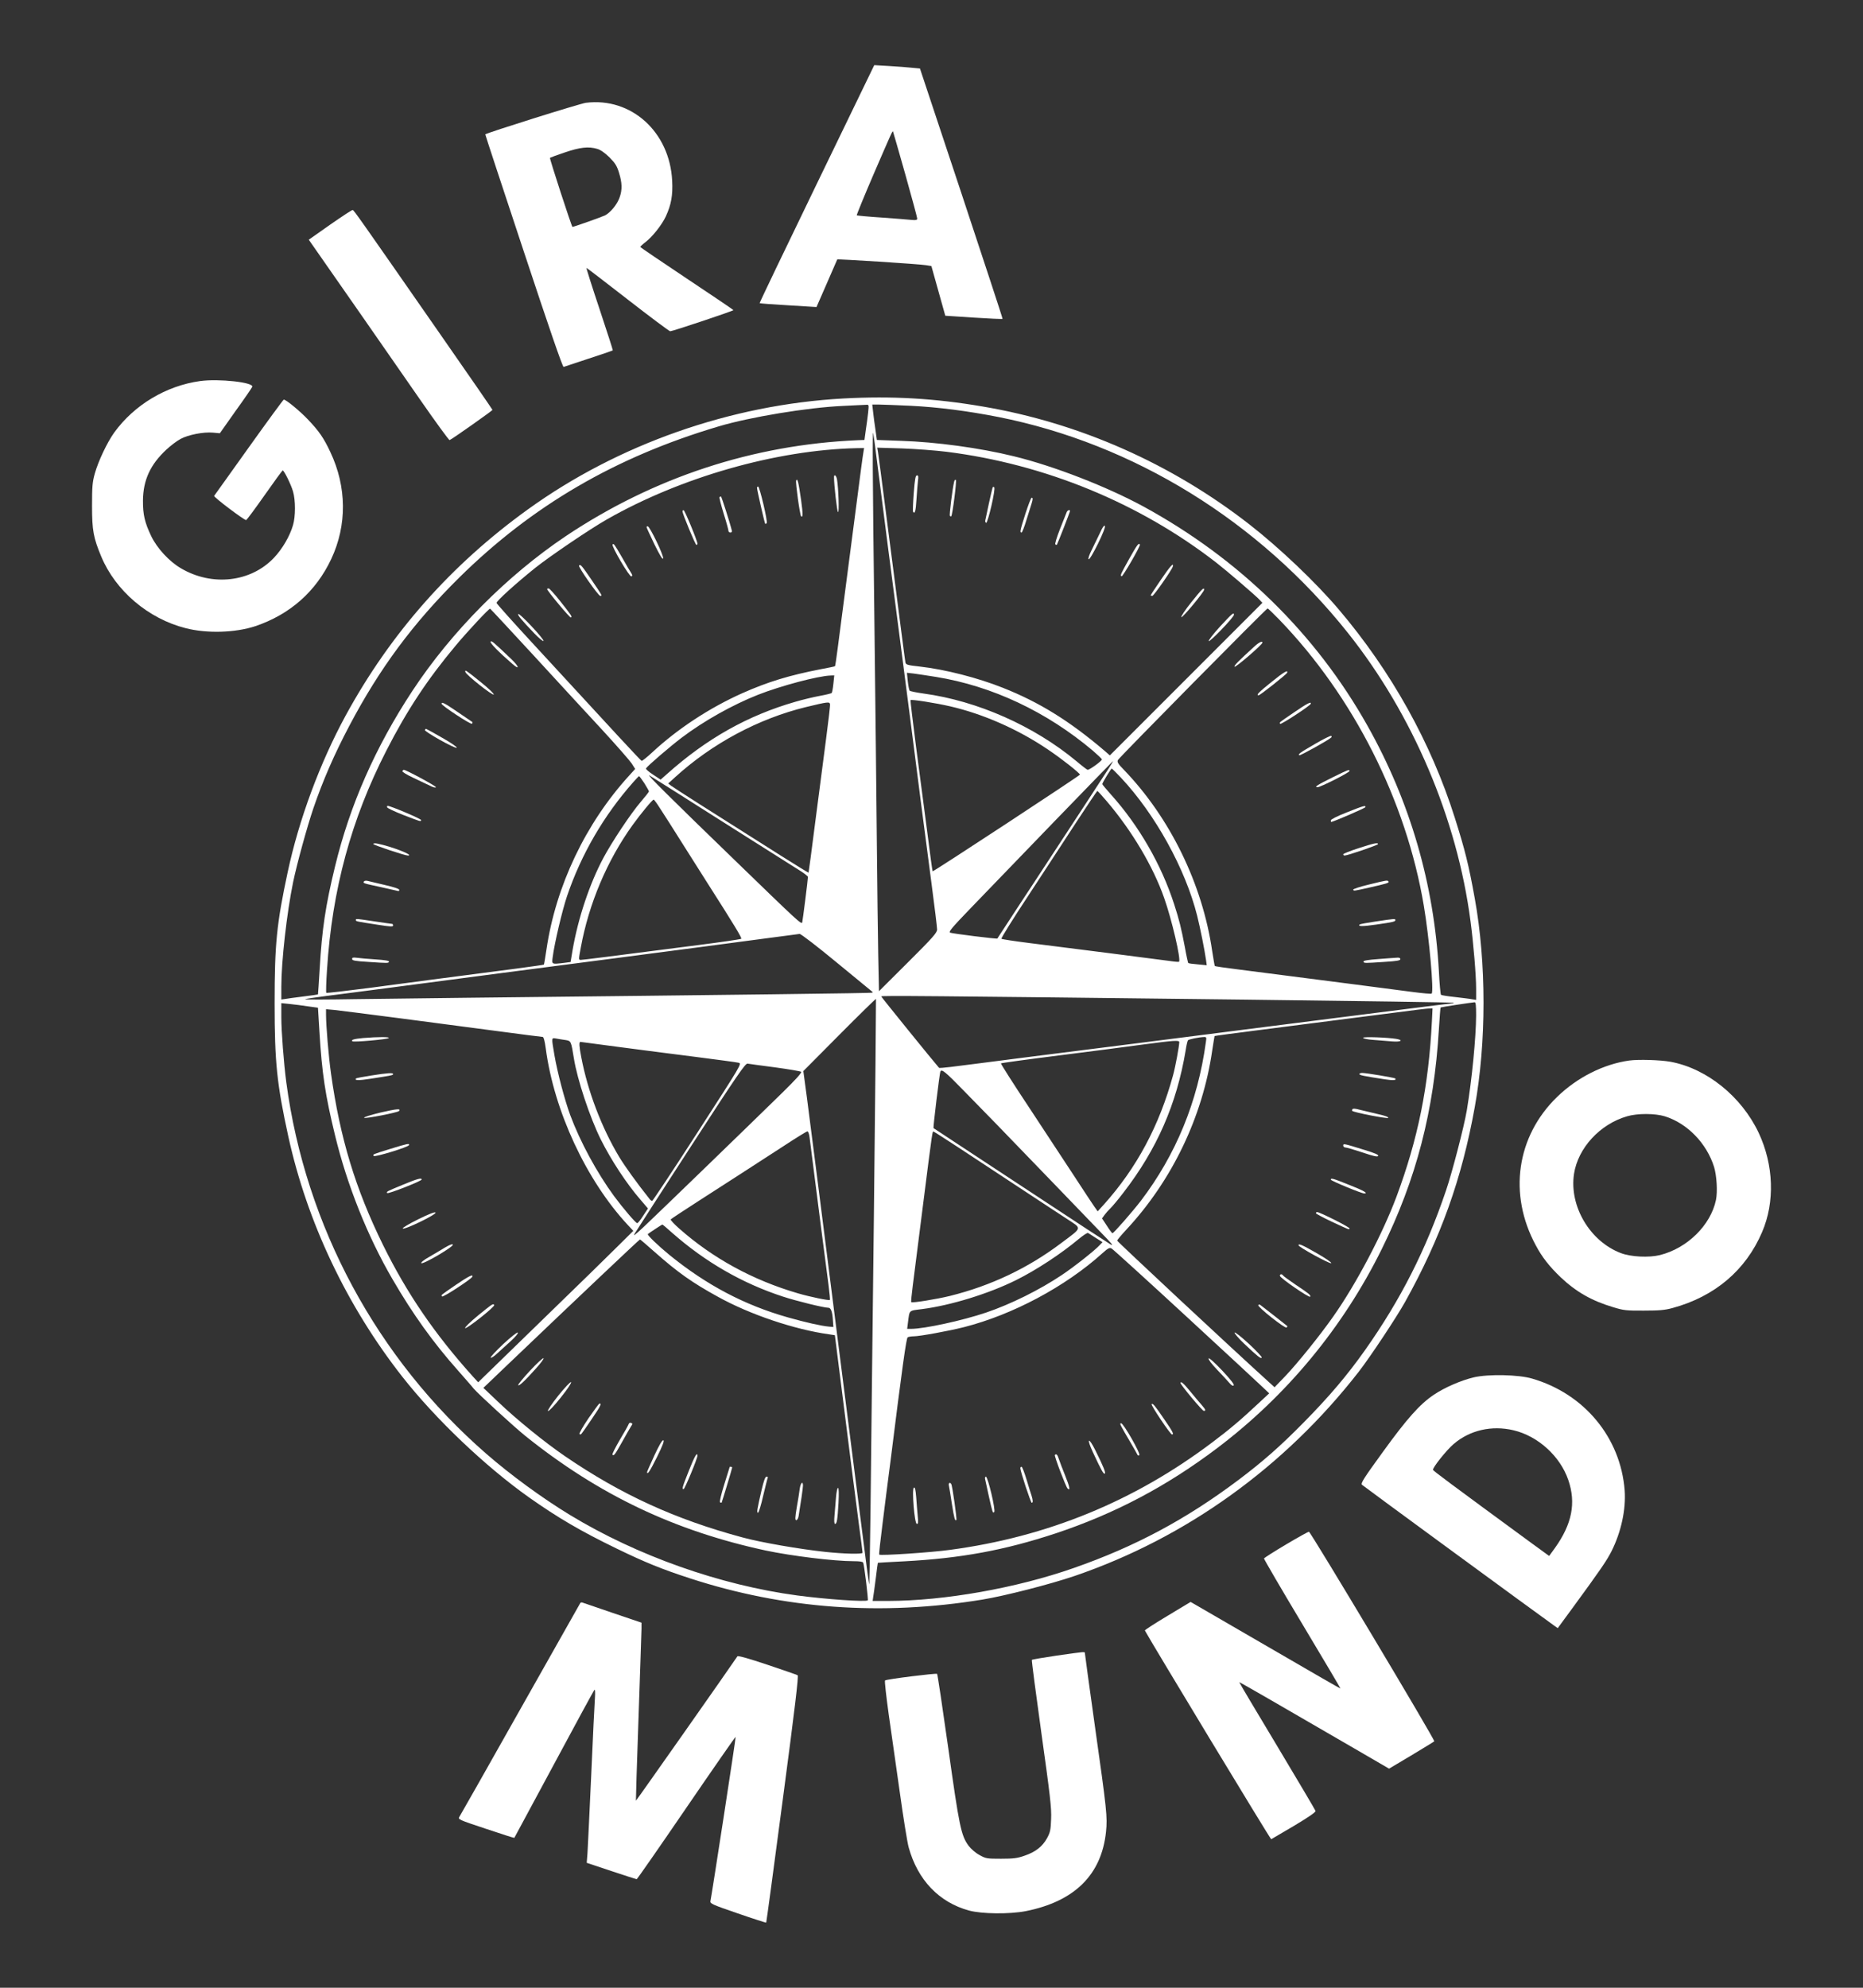 <?xml version="1.0" encoding="UTF-8" standalone="no"?><!-- Generator: Gravit.io --><svg xmlns="http://www.w3.org/2000/svg" xmlns:xlink="http://www.w3.org/1999/xlink" style="isolation:isolate" viewBox="0 0 1500 1600" width="1500pt" height="1600pt"><rect x="0" y="0" width="1500" height="1600" fill="#333333" stroke="none"/><defs><clipPath id="_clipPath_w0YvKy9DfE4dEYrxEiCH5OYtz5SAEI3r"><rect width="1500" height="1600"/></clipPath></defs><g clip-path="url(#_clipPath_w0YvKy9DfE4dEYrxEiCH5OYtz5SAEI3r)"><g><rect x="-250" y="-200" width="2000" height="2000" transform="matrix(1,0,0,1,0,0)" fill="none"/><path d=" M 657.608 148.046 C 632.108 200.646 611.408 243.846 611.608 244.046 C 611.808 244.246 622.208 245.046 634.708 245.746 L 657.408 247.146 L 665.708 228.146 C 670.208 217.746 674.008 208.946 674.108 208.846 C 674.508 208.346 740.108 212.546 745.508 213.446 L 749.908 214.146 L 755.508 234.146 L 761.108 254.146 L 784.108 255.646 C 796.708 256.446 807.108 256.946 807.208 256.646 C 807.408 256.346 792.408 210.946 774.108 155.646 L 740.708 55.146 L 734.308 54.546 C 730.808 54.146 722.608 53.546 716.008 53.146 L 703.908 52.446 L 657.608 148.046 Z  M 728.908 140.346 C 734.208 159.146 738.508 175.146 738.508 175.946 C 738.508 177.046 737.508 177.346 734.308 177.046 C 731.908 176.746 721.108 175.946 710.208 175.146 C 699.208 174.446 690.108 173.546 689.808 173.346 C 689.608 173.046 695.708 158.046 703.508 139.946 C 718.208 105.946 718.508 105.346 719.008 105.846 C 719.108 106.046 723.608 121.546 728.908 140.346 Z " fill="rgb(255,255,255)"/><path d=" M 471.708 82.746 C 467.008 83.346 392.508 106.746 390.708 108.146 C 390.608 108.246 404.508 150.546 421.608 202.046 C 442.208 264.246 453.008 295.646 453.808 295.346 C 454.508 295.146 463.608 292.146 474.008 288.646 C 484.508 285.246 493.208 282.246 493.408 282.046 C 493.608 281.946 488.708 266.846 482.708 248.746 C 476.608 230.546 471.908 215.646 472.208 215.646 C 472.508 215.646 487.508 227.146 505.508 241.146 C 523.508 255.146 538.908 266.646 539.608 266.646 C 541.508 266.646 590.508 250.246 590.508 249.646 C 590.508 249.346 573.608 237.946 553.008 224.246 C 532.408 210.546 515.508 199.046 515.508 198.746 C 515.508 198.446 517.508 196.546 520.008 194.646 C 525.508 190.346 533.008 180.846 536.108 174.146 C 540.408 164.846 541.808 157.146 541.208 145.646 C 539.308 106.146 508.208 78.146 471.708 82.746 Z  M 480.908 119.846 C 483.608 120.646 487.008 123.046 490.708 126.646 C 495.308 131.346 496.708 133.446 498.408 139.046 C 500.908 147.146 501.108 152.646 498.908 158.846 C 497.108 164.246 491.608 171.046 487.208 173.346 C 484.808 174.546 462.008 182.646 460.908 182.646 C 460.308 182.646 442.308 127.446 442.808 127.046 C 443.008 126.846 448.308 124.846 454.608 122.746 C 466.908 118.546 473.808 117.746 480.908 119.846 Z " fill="rgb(255,255,255)"/><path d=" M 265.808 180.846 L 248.608 192.946 L 253.908 200.546 C 264.608 215.746 315.608 289.046 338.008 321.346 C 350.708 339.646 361.508 354.446 362.008 354.246 C 363.608 353.746 396.508 330.546 396.508 329.946 C 396.508 329.646 377.708 302.346 354.608 269.246 C 288.808 174.646 285.008 169.346 284.008 169.046 C 283.408 168.846 275.308 174.246 265.808 180.846 Z " fill="rgb(255,255,255)"/><path d=" M 161.008 306.746 C 133.708 310.546 108.008 325.946 91.908 348.246 C 86.208 356.246 79.108 371.246 76.308 381.246 C 74.408 388.046 74.108 391.746 74.108 407.146 C 74.108 426.946 75.208 432.846 81.508 447.946 C 93.008 475.546 119.408 498.046 149.508 505.646 C 166.608 510.046 189.408 509.346 205.508 504.046 C 233.408 494.646 254.408 476.146 266.708 449.946 C 279.508 422.746 279.208 391.846 266.008 363.946 C 260.608 352.446 257.008 347.246 248.108 337.846 C 241.608 330.946 230.308 321.646 228.508 321.646 C 228.108 321.646 215.508 338.846 200.508 359.846 C 185.508 380.946 172.808 398.546 172.408 399.146 C 171.808 400.046 196.408 418.646 198.208 418.646 C 198.608 418.546 205.308 409.646 213.008 398.646 C 220.708 387.646 227.308 378.646 227.608 378.646 C 228.708 378.646 234.308 389.946 235.908 395.546 C 238.008 402.546 238.008 415.746 235.908 422.746 C 233.308 431.646 227.408 441.746 220.608 448.946 C 202.008 468.646 170.808 472.246 145.708 457.446 C 136.208 451.946 126.308 441.146 121.708 431.446 C 116.508 420.546 115.008 414.146 115.108 402.646 C 115.308 386.446 121.008 373.946 133.908 361.946 C 137.308 358.746 142.508 354.846 145.308 353.346 C 151.608 349.946 163.808 347.546 171.508 348.246 L 177.008 348.746 L 189.708 330.746 C 196.808 320.946 202.808 312.146 203.108 311.346 C 204.408 307.746 176.108 304.646 161.008 306.746 Z " fill="rgb(255,255,255)"/><path d=" M 679.008 320.746 C 588.308 325.746 497.608 357.646 425.008 410.046 C 363.108 454.646 314.408 509.746 278.208 576.146 C 257.608 614.046 240.608 659.846 231.608 702.146 C 222.708 743.646 221.108 760.246 221.108 807.646 C 221.108 854.846 222.908 872.546 232.108 914.646 C 247.308 983.846 279.208 1051.146 323.908 1108.146 C 350.708 1142.246 390.708 1180.346 426.008 1205.346 C 449.108 1221.646 467.708 1232.546 496.608 1246.546 C 519.508 1257.646 532.808 1263.046 555.508 1270.446 C 631.408 1295.146 709.808 1300.846 791.008 1287.546 C 809.208 1284.546 845.508 1275.246 865.208 1268.546 C 955.008 1237.846 1034.408 1180.746 1094.008 1104.146 C 1103.308 1092.146 1124.208 1060.646 1131.208 1048.146 C 1159.908 996.646 1177.008 948.946 1187.408 891.146 C 1196.808 839.246 1196.808 774.946 1187.408 723.146 C 1182.508 696.046 1179.608 684.346 1171.308 658.146 C 1152.208 597.846 1120.208 540.346 1077.808 490.446 C 1059.308 468.646 1029.908 440.746 1006.008 422.146 C 943.108 373.146 869.108 340.446 791.408 327.246 C 752.208 320.546 717.908 318.646 679.008 320.746 Z  M 699.008 331.846 C 698.608 335.346 697.808 341.746 697.108 346.146 L 696.008 354.146 L 690.508 354.346 C 606.208 357.946 526.108 384.346 455.408 431.646 C 408.108 463.446 363.508 508.346 332.008 556.146 C 302.308 601.246 281.708 647.946 269.708 697.646 C 262.108 728.846 259.208 748.246 257.408 779.646 C 256.708 790.946 256.108 800.246 256.008 800.446 C 255.908 800.546 250.508 801.346 243.908 802.146 C 237.408 802.946 230.808 803.846 229.308 804.146 L 226.508 804.546 L 226.508 794.346 C 226.508 773.846 230.908 734.846 236.008 710.046 C 239.108 695.146 247.108 666.046 252.308 650.646 C 260.008 628.146 269.208 607.046 281.308 584.146 C 305.708 537.846 332.708 501.546 369.708 464.946 C 428.508 406.946 495.608 367.846 578.508 343.246 C 604.008 335.646 650.108 328.046 678.508 326.746 C 687.608 326.346 696.008 325.846 697.308 325.846 C 699.608 325.646 699.608 325.746 699.008 331.846 Z  M 733.508 326.646 C 755.308 327.746 778.808 330.746 803.808 335.646 C 912.708 357.246 1013.508 419.346 1085.108 509.246 C 1137.408 574.846 1173.208 658.946 1184.008 741.646 C 1186.308 758.946 1188.508 784.946 1188.508 795.546 L 1188.508 804.846 L 1185.308 804.346 C 1183.508 803.946 1177.308 803.246 1171.508 802.546 C 1165.708 801.946 1160.708 801.146 1160.208 800.746 C 1159.808 800.346 1159.008 791.746 1158.508 781.546 C 1154.608 711.346 1135.308 645.046 1100.908 583.946 C 1059.308 510.046 997.808 449.846 920.908 407.846 C 891.508 391.846 848.708 375.146 816.208 367.246 C 789.008 360.546 753.708 355.746 725.508 354.846 L 706.008 354.146 L 704.908 346.146 C 704.208 341.746 703.408 335.346 703.008 331.846 L 702.308 325.646 L 707.708 325.646 C 710.608 325.646 722.208 326.146 733.508 326.646 Z  M 707.008 378.146 C 710.808 408.546 718.308 466.346 724.608 514.646 C 726.808 531.446 730.608 560.646 733.008 579.646 C 738.408 622.546 744.208 666.946 750.008 711.146 C 752.508 729.846 754.508 746.546 754.508 748.146 C 754.508 750.746 751.308 754.446 731.108 774.546 L 707.708 797.846 L 707.108 768.546 C 706.808 752.346 706.308 712.346 706.008 679.646 C 705.708 646.946 704.808 565.446 704.008 498.646 C 702.508 379.546 702.408 345.646 703.108 348.646 C 703.308 349.446 705.108 362.746 707.008 378.146 Z  M 695.208 363.846 C 694.808 365.646 692.308 384.446 689.608 405.646 C 681.108 470.946 676.508 506.546 674.508 521.546 C 673.508 529.446 672.508 536.046 672.308 536.246 C 672.108 536.446 667.008 537.546 660.908 538.646 C 635.208 543.646 618.208 548.846 597.508 558.046 C 571.308 569.746 545.408 586.746 525.108 605.646 C 520.908 609.546 517.008 612.646 516.608 612.446 C 515.808 612.146 496.808 591.646 426.508 515.246 C 411.908 499.446 399.908 485.946 399.808 485.346 C 399.608 483.846 415.208 469.746 431.008 457.046 C 443.108 447.446 475.108 425.746 488.708 418.046 C 548.308 384.046 625.008 362.246 689.408 360.746 L 695.708 360.646 L 695.208 363.846 Z  M 762.108 363.646 C 841.108 373.546 917.508 404.846 979.508 453.046 C 987.508 459.246 1011.208 479.546 1014.208 482.846 L 1016.408 485.246 L 955.008 546.646 L 893.608 608.046 L 889.008 604.046 C 861.008 580.246 836.808 565.246 807.508 553.646 C 787.208 545.546 761.008 538.846 740.708 536.546 C 730.608 535.446 729.408 535.046 729.008 533.246 C 728.608 531.246 725.908 510.146 713.508 414.146 C 710.208 388.246 707.208 365.646 706.908 363.746 L 706.308 360.346 L 726.208 360.946 C 737.108 361.346 753.308 362.546 762.108 363.646 Z  M 429.708 527.646 C 448.608 548.246 473.508 575.246 485.008 587.646 C 496.408 600.046 507.008 612.146 508.608 614.546 L 511.408 618.946 L 506.708 624.146 C 471.508 662.646 447.508 713.146 440.008 764.146 C 439.008 770.746 438.108 776.346 437.908 776.446 C 437.808 776.646 427.808 778.046 415.808 779.646 C 359.708 786.946 328.408 791.046 297.108 795.246 C 278.508 797.646 263.008 799.446 262.708 799.146 C 262.408 798.846 262.608 790.446 263.308 780.346 C 267.408 716.046 282.808 659.346 311.108 604.146 C 327.608 571.846 344.208 546.746 366.908 519.646 C 376.308 508.346 393.808 489.646 394.608 489.946 C 394.908 490.046 410.708 507.046 429.708 527.646 Z  M 1030.108 498.846 C 1089.808 560.746 1132.208 644.546 1146.408 729.146 C 1150.708 754.546 1154.608 798.046 1152.708 799.746 C 1152.308 800.146 1145.708 799.546 1138.008 798.546 C 1126.208 796.946 1069.508 789.646 996.308 780.246 C 986.508 779.046 978.308 777.846 978.108 777.546 C 977.908 777.346 977.008 771.946 976.008 765.646 C 968.208 711.646 942.008 658.046 904.708 619.446 C 900.108 614.746 899.308 613.346 900.108 611.746 C 901.008 609.846 1019.508 489.846 1020.608 489.746 C 1020.908 489.646 1025.208 493.846 1030.108 498.846 Z  M 753.508 544.846 C 798.708 552.146 842.708 572.846 879.908 604.246 C 883.708 607.546 887.008 610.646 887.208 611.246 C 887.508 612.246 877.508 619.646 875.708 619.646 C 875.308 619.646 871.108 616.446 866.508 612.546 C 832.508 584.346 787.008 564.146 743.608 558.246 C 737.908 557.446 732.908 556.446 732.408 555.946 C 732.008 555.546 731.308 552.046 730.908 548.346 L 730.208 541.546 L 735.608 542.146 C 738.608 542.546 746.608 543.746 753.508 544.846 Z  M 671.008 550.346 C 670.608 554.146 670.008 557.446 669.608 557.846 C 669.308 558.146 665.008 559.246 660.008 560.146 C 655.108 561.046 646.308 563.146 640.508 564.846 C 601.908 575.946 568.908 594.546 537.008 623.046 L 531.908 627.546 L 525.708 623.446 C 522.308 621.246 519.808 619.046 520.108 618.546 C 521.308 616.446 539.808 600.646 548.908 593.746 C 566.608 580.346 590.008 567.246 610.308 559.246 C 628.608 552.046 658.708 544.046 668.808 543.746 L 671.708 543.646 L 671.008 550.346 Z  M 765.008 568.546 C 791.508 574.646 819.808 587.046 843.808 603.346 C 854.708 610.646 869.508 622.346 869.508 623.546 C 869.408 624.346 751.408 701.846 750.908 701.346 C 750.708 701.246 748.708 686.646 746.508 669.146 C 744.208 651.546 740.208 620.746 737.508 600.646 C 734.908 580.546 732.908 563.846 733.108 563.546 C 733.508 562.746 753.408 565.846 765.008 568.546 Z  M 665.108 594.846 C 663.208 609.246 659.308 639.346 656.408 661.646 C 653.608 683.946 651.108 702.246 651.008 702.446 C 650.908 702.546 640.708 696.346 628.408 688.546 C 604.608 673.446 597.308 668.846 563.808 647.646 C 552.208 640.246 541.608 633.446 540.308 632.446 L 538.008 630.646 L 543.508 625.646 C 573.208 598.546 610.708 578.446 648.908 569.146 C 666.708 564.846 667.908 564.746 668.308 566.846 C 668.508 567.746 667.008 580.346 665.108 594.846 Z  M 891.808 619.846 C 887.608 626.446 865.808 659.646 832.708 710.146 C 825.808 720.546 816.408 734.946 811.708 742.146 C 807.008 749.246 803.108 755.246 803.008 755.446 C 802.608 755.946 767.108 751.546 765.108 750.746 C 763.508 750.146 765.908 747.246 781.508 731.046 C 791.608 720.646 821.408 689.746 847.808 662.346 C 874.208 635.046 896.008 612.646 896.108 612.646 C 896.308 612.646 894.408 615.946 891.808 619.846 Z  M 902.508 625.946 C 930.008 655.246 954.408 699.246 963.908 737.146 C 966.408 747.146 969.808 764.246 971.008 772.546 L 971.608 776.946 L 964.308 776.246 C 960.408 775.946 956.908 775.446 956.708 775.146 C 956.508 774.946 955.208 769.246 954.008 762.446 C 951.208 747.646 949.408 740.146 945.308 727.646 C 935.008 695.846 916.908 664.446 894.408 639.446 C 890.608 635.246 887.508 631.446 887.508 631.146 C 887.508 630.146 894.508 618.646 895.108 618.646 C 895.408 618.646 898.708 621.946 902.508 625.946 Z  M 582.008 661.546 C 612.808 681.046 640.808 698.746 644.308 700.946 C 647.708 703.046 650.508 705.346 650.508 705.846 C 650.508 707.846 646.308 741.146 645.908 742.446 C 645.308 744.346 642.508 741.746 593.408 694.146 C 538.808 641.346 519.308 621.946 523.008 624.246 C 524.708 625.246 551.208 641.946 582.008 661.546 Z  M 518.808 630.446 C 520.808 633.646 522.508 636.646 522.508 637.046 C 522.508 637.446 519.508 641.246 515.908 645.446 C 507.908 654.746 492.708 677.646 485.708 690.746 C 474.708 711.446 465.508 738.846 461.008 764.746 L 459.408 774.346 L 454.208 775.046 C 444.008 776.246 444.208 776.346 445.008 770.346 C 446.408 759.346 452.708 732.646 456.608 721.146 C 468.008 687.646 486.108 656.446 509.908 629.546 C 512.208 626.946 514.208 624.846 514.508 624.746 C 514.808 624.746 516.708 627.246 518.808 630.446 Z  M 891.108 644.946 C 911.308 668.646 928.408 697.346 937.308 722.746 C 943.508 740.246 951.008 772.446 949.308 774.146 C 949.108 774.346 945.808 774.146 942.008 773.546 C 938.108 773.046 915.908 770.146 892.508 767.146 C 869.108 764.246 840.308 760.546 828.508 759.046 C 816.708 757.546 806.708 756.046 806.308 755.646 C 805.808 755.346 815.508 739.746 827.808 721.146 C 840.008 702.446 857.508 675.846 866.508 661.946 C 875.608 648.046 883.208 636.746 883.508 636.646 C 883.808 636.646 887.208 640.346 891.108 644.946 Z  M 531.608 650.946 C 534.208 654.846 542.708 668.246 550.508 680.646 C 558.308 693.046 566.908 706.546 569.508 710.646 C 591.408 744.946 597.508 755.046 596.808 755.646 C 596.408 756.046 581.408 758.246 563.508 760.546 C 490.608 769.946 469.308 772.646 467.608 772.646 C 465.808 772.646 465.808 772.346 467.608 762.846 C 474.108 727.346 488.808 692.646 509.308 664.146 C 516.408 654.346 525.308 643.646 526.308 643.646 C 526.708 643.646 529.108 646.946 531.608 650.946 Z  M 673.808 774.846 C 689.308 787.546 702.208 798.146 702.408 798.346 C 702.608 798.446 702.608 798.846 702.408 799.046 C 702.108 799.446 596.308 800.746 375.008 803.146 C 348.108 803.446 307.808 803.946 285.508 804.246 C 263.208 804.646 245.208 804.646 245.508 804.346 C 245.808 804.046 253.708 802.846 263.008 801.646 C 272.408 800.446 296.708 797.346 317.008 794.646 C 337.408 791.946 376.708 786.746 404.508 783.146 C 432.308 779.546 473.708 774.146 496.508 771.146 C 519.308 768.146 550.608 764.046 566.008 762.046 C 581.408 760.046 604.808 756.946 618.008 755.146 C 631.208 753.346 642.808 751.846 643.808 751.746 C 644.808 751.646 658.208 761.946 673.808 774.846 Z  M 1003.908 804.646 C 1095.208 805.746 1170.108 806.846 1170.308 807.146 C 1170.608 807.446 1170.108 807.646 1169.308 807.646 C 1167.908 807.646 1134.608 811.846 1021.508 826.246 C 993.208 829.846 947.308 835.646 919.508 839.246 C 891.708 842.746 847.608 848.346 821.508 851.646 C 795.408 855.046 770.108 858.246 765.208 858.846 C 760.408 859.446 756.308 859.746 756.108 859.546 C 751.008 853.746 709.508 802.446 709.508 802.046 C 709.508 801.346 740.808 801.546 1003.908 804.646 Z  M 703.608 979.246 C 702.508 1075.446 701.208 1181.446 700.908 1214.946 C 700.508 1248.346 700.008 1275.546 699.808 1275.346 C 699.608 1275.146 697.008 1255.446 694.008 1231.546 C 688.608 1189.046 683.708 1150.546 671.508 1054.646 C 668.208 1028.546 662.608 984.146 659.008 956.146 C 655.408 928.046 651.208 895.446 649.708 883.646 L 646.808 862.146 L 675.808 832.946 C 691.808 816.846 705.108 803.846 705.308 804.046 C 705.408 804.246 704.708 883.146 703.608 979.246 Z  M 1188.508 817.346 C 1188.408 835.246 1185.108 869.146 1181.008 893.746 C 1178.808 906.846 1169.208 943.746 1164.308 958.146 C 1148.008 1006.246 1127.708 1046.146 1099.208 1086.546 C 1084.808 1106.946 1070.308 1124.046 1049.608 1145.046 C 1030.708 1164.246 1016.808 1176.446 996.908 1191.446 C 954.808 1223.046 913.808 1244.946 864.508 1262.146 C 818.308 1278.346 760.308 1288.546 715.308 1288.646 L 702.608 1288.646 L 703.008 1285.846 C 703.308 1284.346 704.208 1277.546 705.108 1270.646 C 705.908 1263.846 706.708 1258.146 706.808 1257.946 C 706.908 1257.846 716.508 1257.346 728.008 1256.746 C 773.608 1254.346 808.808 1247.846 850.008 1234.246 C 897.508 1218.446 939.408 1196.346 980.008 1165.646 C 1036.008 1123.346 1081.508 1068.346 1112.608 1005.246 C 1140.308 949.246 1154.608 894.146 1158.508 828.646 C 1159.108 819.046 1159.708 811.046 1159.908 810.946 C 1160.208 810.646 1183.208 807.146 1187.308 806.746 C 1188.208 806.646 1188.508 809.346 1188.508 817.346 Z  M 248.008 810.046 L 256.008 811.146 L 257.208 830.646 C 259.208 863.846 261.908 881.646 269.708 913.646 C 279.408 953.846 296.008 995.346 316.008 1029.646 C 332.508 1058.046 348.808 1080.746 369.008 1103.446 C 374.508 1109.746 380.108 1116.046 381.308 1117.646 C 384.808 1121.846 413.708 1148.346 423.008 1155.846 C 482.108 1203.246 543.108 1232.246 616.508 1248.046 C 637.308 1252.446 671.508 1256.646 687.308 1256.646 C 692.208 1256.646 694.708 1257.046 695.008 1257.846 C 695.908 1260.046 699.208 1287.646 698.708 1288.146 C 697.308 1289.546 665.308 1287.346 642.008 1284.246 C 579.908 1275.946 513.108 1252.346 458.908 1219.446 C 436.408 1205.746 411.008 1187.146 391.608 1170.246 C 303.408 1093.546 245.908 986.746 230.508 871.146 C 228.508 856.046 226.508 830.146 226.508 818.746 L 226.508 807.446 L 233.308 808.146 C 237.008 808.546 243.608 809.346 248.008 810.046 Z  M 1152.908 821.846 C 1150.308 874.346 1141.708 916.746 1124.308 963.446 C 1113.108 993.346 1091.808 1033.746 1073.508 1059.646 C 1063.008 1074.646 1044.808 1097.246 1034.808 1107.746 L 1026.208 1116.646 L 1021.608 1112.446 C 991.008 1084.746 899.508 999.346 899.508 998.646 C 899.508 998.046 902.808 994.146 906.808 989.846 C 943.608 950.346 968.308 898.946 976.008 845.646 C 977.008 839.346 977.808 834.046 977.908 833.946 C 978.108 833.746 994.108 831.646 1013.608 829.146 C 1033.108 826.646 1068.108 822.146 1091.508 819.146 C 1146.708 812.046 1147.508 811.946 1150.708 811.746 L 1153.408 811.646 L 1152.908 821.846 Z  M 322.008 819.646 C 347.308 822.946 383.208 827.746 401.808 830.146 C 420.408 832.646 436.208 834.646 436.908 834.646 C 437.708 834.646 438.608 837.846 439.408 843.846 C 446.008 894.046 472.008 950.046 505.408 985.946 L 509.908 990.746 L 497.908 1002.646 C 491.408 1009.146 463.308 1036.646 435.508 1063.546 L 385.008 1112.646 L 380.708 1107.946 C 349.908 1073.746 327.608 1041.046 308.408 1002.146 C 286.108 956.746 273.808 916.146 266.508 864.146 C 264.608 850.646 262.508 825.846 262.508 816.746 L 262.508 812.346 L 269.208 812.946 C 272.908 813.346 296.708 816.346 322.008 819.646 Z  M 970.908 838.846 C 964.408 886.746 946.808 929.446 918.508 966.646 C 911.708 975.446 896.708 992.646 895.708 992.646 C 895.308 992.646 893.308 989.946 891.208 986.646 L 887.308 980.746 L 889.308 977.946 C 890.408 976.446 892.508 974.046 894.008 972.646 C 895.508 971.246 900.208 965.646 904.408 960.146 C 931.508 925.146 947.408 888.646 954.608 845.646 C 955.208 841.546 956.108 837.746 956.508 837.346 C 957.208 836.546 964.808 834.946 969.308 834.746 C 971.408 834.646 971.508 834.946 970.908 838.846 Z  M 455.208 837.146 C 459.808 837.846 459.808 837.946 462.108 852.146 C 464.808 868.946 474.908 899.446 483.708 917.146 C 492.008 933.746 504.508 952.846 515.808 965.846 L 521.708 972.746 L 517.808 978.646 C 515.708 981.946 513.608 984.646 513.008 984.546 C 511.808 984.446 501.708 972.646 494.308 962.646 C 480.608 943.946 467.108 919.046 459.108 897.546 C 454.608 885.246 448.908 863.746 446.408 849.346 C 443.908 834.646 443.908 835.346 447.808 835.946 C 449.508 836.246 452.908 836.846 455.208 837.146 Z  M 949.508 838.846 C 949.408 842.246 946.408 858.546 944.508 865.446 C 933.408 906.146 915.108 940.246 888.708 969.646 L 883.808 975.046 L 880.908 970.946 C 879.308 968.646 872.308 958.046 865.408 947.446 C 858.408 936.846 842.108 912.046 829.108 892.246 C 816.008 872.546 805.608 856.146 805.908 855.946 C 806.208 855.646 827.208 852.746 852.708 849.546 C 878.208 846.346 908.708 842.346 920.508 840.746 C 945.308 837.446 949.508 837.146 949.508 838.846 Z  M 497.508 842.646 C 513.708 844.746 541.608 848.446 559.508 850.646 C 577.408 852.946 593.208 855.046 594.708 855.446 C 597.408 856.146 597.008 856.646 561.708 911.346 C 542.108 941.746 525.608 966.546 525.108 966.646 C 524.608 966.646 523.708 966.046 523.108 965.246 C 512.908 952.446 502.808 938.346 498.608 931.346 C 484.408 907.746 473.208 878.346 468.008 850.946 C 466.308 842.346 466.108 838.646 467.308 838.646 C 467.708 838.646 481.308 840.446 497.508 842.646 Z  M 624.008 859.146 C 635.008 860.646 644.508 862.246 645.008 862.746 C 645.708 863.446 640.608 869.046 630.008 879.446 C 601.208 907.646 527.508 978.946 518.208 987.646 C 510.208 995.046 509.408 995.646 511.608 992.046 C 512.908 989.846 533.308 958.246 556.908 921.846 C 593.808 864.946 600.208 855.746 601.908 856.146 C 603.108 856.346 613.008 857.746 624.008 859.146 Z  M 775.508 877.446 C 793.308 895.546 806.708 909.346 846.508 950.646 C 862.108 966.846 880.108 985.546 886.408 992.046 C 895.308 1001.146 897.108 1003.346 894.008 1001.546 C 891.808 1000.246 866.808 983.946 838.508 965.246 C 810.208 946.646 779.108 926.146 769.508 919.846 C 759.908 913.546 751.808 908.246 751.608 908.046 C 751.208 907.646 756.508 863.446 757.208 862.346 C 758.308 860.446 761.208 862.746 775.508 877.446 Z  M 651.808 915.346 C 657.408 959.746 665.908 1025.746 667.108 1034.446 C 667.908 1040.746 668.408 1046.046 668.208 1046.346 C 667.508 1047.046 652.408 1043.946 642.508 1041.046 C 606.108 1030.446 573.808 1012.746 546.808 988.846 C 542.808 985.346 539.808 982.046 540.008 981.546 C 540.308 981.146 551.008 974.046 563.808 965.846 C 588.908 949.746 602.908 940.646 631.008 922.446 C 640.908 915.946 649.508 910.646 650.108 910.646 C 650.708 910.646 651.508 912.746 651.808 915.346 Z  M 772.608 924.246 C 783.308 931.246 804.408 945.146 819.508 955.146 C 834.608 965.146 852.108 976.546 858.308 980.646 C 871.508 989.346 871.908 987.446 854.508 1000.546 C 827.608 1020.846 797.808 1034.946 764.808 1043.146 C 754.208 1045.746 734.508 1048.946 733.708 1048.146 C 733.408 1047.946 734.008 1041.946 734.908 1034.946 C 735.808 1027.946 739.408 999.146 743.008 971.146 C 751.308 905.846 750.608 910.446 752.008 911.046 C 752.608 911.246 761.908 917.246 772.608 924.246 Z  M 541.308 992.446 C 567.908 1015.846 597.608 1032.946 630.308 1043.646 C 641.308 1047.246 663.308 1052.646 666.908 1052.646 C 669.008 1052.646 670.208 1055.846 670.608 1062.646 L 671.008 1068.146 L 667.508 1067.846 C 661.008 1067.246 649.108 1064.546 634.508 1060.446 C 599.508 1050.546 568.908 1034.446 539.008 1010.146 C 529.708 1002.546 520.808 993.946 521.608 993.346 C 522.608 992.446 533.008 985.646 533.308 985.646 C 533.508 985.646 537.108 988.646 541.308 992.446 Z  M 882.308 996.446 L 887.708 999.846 L 885.308 1002.346 C 881.508 1006.546 864.108 1020.246 854.708 1026.446 C 836.908 1038.346 813.708 1049.846 793.908 1056.546 C 775.008 1062.946 744.208 1069.646 733.608 1069.646 L 730.408 1069.646 L 731.008 1064.846 C 732.408 1054.146 731.408 1055.146 742.308 1053.746 C 765.608 1050.746 796.008 1041.346 818.008 1030.446 C 834.508 1022.246 854.408 1009.146 868.508 997.346 C 872.108 994.346 875.508 992.146 876.008 992.446 C 876.608 992.746 879.408 994.546 882.308 996.446 Z  M 527.308 1007.946 C 545.608 1024.146 557.308 1032.446 578.108 1043.846 C 603.708 1058.046 639.508 1070.146 667.608 1074.046 L 672.208 1074.746 L 674.808 1095.446 C 684.708 1174.146 688.908 1206.946 691.508 1226.646 C 693.208 1238.946 694.508 1249.446 694.508 1249.846 C 694.508 1251.146 679.208 1250.746 664.308 1249.146 C 643.808 1246.946 612.508 1241.546 597.908 1237.546 C 543.608 1222.946 500.208 1203.046 455.208 1172.346 C 439.008 1161.346 415.508 1142.246 401.108 1128.446 L 389.208 1117.146 L 407.608 1099.546 C 466.608 1043.246 514.808 997.646 515.308 997.646 C 515.508 997.646 520.908 1002.246 527.308 1007.946 Z  M 955.508 1059.946 C 987.708 1089.646 1015.808 1115.646 1017.908 1117.746 L 1021.908 1121.546 L 1013.408 1129.446 C 999.008 1142.946 989.508 1150.946 976.008 1161.046 C 913.208 1208.446 843.008 1237.146 764.808 1247.546 C 749.608 1249.646 708.908 1252.346 707.908 1251.346 C 707.608 1251.146 708.808 1240.146 710.508 1227.046 C 712.108 1213.846 715.108 1190.546 717.108 1175.146 C 726.408 1100.646 729.708 1077.146 730.808 1076.446 C 731.508 1076.046 733.608 1075.646 735.608 1075.646 C 740.508 1075.646 763.908 1071.346 776.208 1068.246 C 815.408 1058.246 857.808 1035.646 887.508 1008.846 C 892.208 1004.646 893.308 1004.046 895.008 1004.946 C 896.108 1005.546 923.308 1030.246 955.508 1059.946 Z " fill="rgb(255,255,255)"/><path d=" M 671.508 384.046 C 671.508 390.546 673.908 411.346 674.708 412.146 C 675.808 413.146 675.108 392.846 673.908 385.846 C 673.308 382.646 671.508 381.346 671.508 384.046 Z " fill="rgb(255,255,255)"/><path d=" M 641.008 386.846 C 640.408 388.446 644.008 414.446 645.008 415.546 C 646.508 417.046 646.508 413.346 645.008 402.546 C 642.908 387.746 642.008 384.446 641.008 386.846 Z " fill="rgb(255,255,255)"/><path d=" M 609.508 392.646 C 609.508 394.346 615.608 421.046 616.108 421.546 C 616.308 421.846 616.908 421.546 617.308 421.046 C 618.308 419.946 611.608 391.646 610.408 391.646 C 609.908 391.646 609.508 392.146 609.508 392.646 Z " fill="rgb(255,255,255)"/><path d=" M 579.308 400.146 C 579.008 400.446 580.508 406.346 582.608 413.246 C 584.808 420.146 586.508 426.446 586.508 427.246 C 586.508 428.046 587.208 428.646 588.108 428.646 C 588.908 428.646 589.508 428.046 589.308 427.346 C 587.608 420.346 580.908 399.646 580.508 399.646 C 580.108 399.646 579.608 399.846 579.308 400.146 Z " fill="rgb(255,255,255)"/><path d=" M 549.508 411.646 C 549.508 413.546 559.908 438.646 560.708 438.646 C 561.108 438.646 561.508 438.146 561.508 437.546 C 561.508 435.346 551.308 410.646 550.408 410.646 C 549.908 410.646 549.508 411.046 549.508 411.646 Z " fill="rgb(255,255,255)"/><path d=" M 520.608 424.346 C 520.608 424.846 523.508 430.946 526.908 438.146 C 531.408 447.246 533.508 450.646 533.908 449.546 C 534.708 447.646 523.208 423.646 521.508 423.646 C 520.908 423.646 520.508 423.946 520.608 424.346 Z " fill="rgb(255,255,255)"/><path d=" M 493.208 438.346 C 492.308 439.846 506.808 464.446 508.308 463.946 C 509.308 463.546 509.308 463.046 508.208 461.246 C 507.408 460.146 504.208 454.646 501.108 449.146 C 494.708 438.046 494.008 437.046 493.208 438.346 Z " fill="rgb(255,255,255)"/><path d=" M 466.208 455.246 C 465.308 456.146 481.708 479.646 483.308 479.646 C 485.108 479.646 485.208 479.846 476.008 466.346 C 468.108 454.846 467.408 454.046 466.208 455.246 Z " fill="rgb(255,255,255)"/><path d=" M 440.508 474.146 C 440.508 475.546 458.908 497.546 459.608 497.046 C 460.808 496.346 460.408 495.746 451.008 483.846 C 446.608 478.246 442.408 473.746 441.808 473.646 C 441.108 473.646 440.508 473.846 440.508 474.146 Z " fill="rgb(255,255,255)"/><path d=" M 417.308 494.246 C 416.508 494.946 419.608 498.746 430.308 509.946 C 433.908 513.646 437.108 516.346 437.608 515.946 C 438.008 515.546 433.808 510.246 428.208 504.346 C 422.608 498.346 417.708 493.746 417.308 494.246 Z " fill="rgb(255,255,255)"/><path d=" M 735.708 396.846 C 735.108 404.646 734.908 411.446 735.108 411.846 C 736.608 414.146 737.308 411.546 737.908 401.846 C 738.308 395.946 738.808 389.246 739.108 386.846 C 739.608 383.546 739.408 382.646 738.308 382.646 C 737.108 382.646 736.608 385.546 735.708 396.846 Z " fill="rgb(255,255,255)"/><path d=" M 768.208 387.846 C 766.808 393.746 764.208 414.646 764.808 415.246 C 765.208 415.646 765.708 415.746 765.908 415.546 C 766.908 414.446 770.408 387.146 769.608 386.346 C 769.108 385.846 768.508 386.446 768.208 387.846 Z " fill="rgb(255,255,255)"/><path d=" M 799.108 392.746 C 798.608 394.246 793.808 415.946 793.308 418.846 C 793.108 419.746 793.408 420.646 794.008 420.846 C 795.308 421.246 801.808 393.546 800.508 392.246 C 799.908 391.646 799.408 391.846 799.108 392.746 Z " fill="rgb(255,255,255)"/><path d=" M 825.608 413.546 C 821.208 427.346 821.008 428.646 822.508 428.646 C 823.008 428.646 824.808 424.046 826.508 418.346 C 828.308 412.746 830.108 406.846 830.608 405.246 C 831.708 401.646 831.708 400.646 830.608 400.646 C 830.108 400.646 827.908 406.446 825.608 413.546 Z " fill="rgb(255,255,255)"/><path d=" M 858.808 412.346 C 858.408 413.346 856.008 419.446 853.408 425.946 C 850.808 432.546 849.208 437.946 849.708 438.246 C 850.208 438.546 850.808 438.646 850.908 438.546 C 851.508 437.746 861.508 412.146 861.508 411.346 C 861.508 409.946 859.408 410.646 858.808 412.346 Z " fill="rgb(255,255,255)"/><path d=" M 885.608 429.046 C 883.908 432.646 880.908 438.846 879.008 442.646 C 877.008 446.546 875.908 449.846 876.508 450.146 C 877.908 451.046 890.908 424.646 889.608 423.346 C 888.908 422.646 887.608 424.546 885.608 429.046 Z " fill="rgb(255,255,255)"/><path d=" M 909.008 450.146 C 902.308 462.146 901.708 463.346 903.108 463.846 C 904.008 464.246 918.408 439.346 917.808 438.346 C 916.808 436.746 915.708 438.246 909.008 450.146 Z " fill="rgb(255,255,255)"/><path d=" M 934.708 466.646 C 930.208 473.246 926.508 478.846 926.508 479.146 C 926.508 479.446 927.108 479.646 927.808 479.646 C 929.008 479.546 943.708 458.546 944.308 455.946 C 945.208 452.346 942.108 455.746 934.708 466.646 Z " fill="rgb(255,255,255)"/><path d=" M 959.208 484.746 C 954.308 490.846 950.708 496.246 951.208 496.746 C 952.008 497.546 969.508 476.546 969.508 474.646 C 969.508 472.346 967.608 474.246 959.208 484.746 Z " fill="rgb(255,255,255)"/><path d=" M 982.308 504.346 C 976.908 510.246 972.908 515.446 973.208 516.046 C 973.908 517.146 993.508 496.846 993.508 494.846 C 993.508 492.546 992.008 493.846 982.308 504.346 Z " fill="rgb(255,255,255)"/><path d=" M 395.008 516.546 C 394.408 517.546 401.508 524.846 412.708 534.546 C 418.708 539.746 417.908 536.446 411.708 530.546 C 396.908 516.446 395.708 515.446 395.008 516.546 Z " fill="rgb(255,255,255)"/><path d=" M 374.708 540.946 C 375.208 543.146 396.508 560.046 397.508 559.046 C 398.008 558.546 393.408 554.146 387.208 549.146 C 374.908 539.246 374.208 538.746 374.708 540.946 Z " fill="rgb(255,255,255)"/><path d=" M 355.508 566.446 C 355.508 567.946 379.408 583.646 380.008 582.546 C 380.408 581.946 380.508 581.446 380.408 581.246 C 380.208 581.146 375.008 577.546 368.808 573.346 C 358.108 566.046 355.508 564.646 355.508 566.446 Z " fill="rgb(255,255,255)"/><path d=" M 342.108 587.546 C 341.308 588.746 366.608 602.946 367.708 601.846 C 368.208 601.346 363.208 597.946 356.008 593.846 C 349.108 589.846 343.208 586.646 343.008 586.646 C 342.808 586.646 342.408 587.046 342.108 587.546 Z " fill="rgb(255,255,255)"/><path d=" M 324.008 620.646 C 323.608 621.246 327.408 623.546 332.708 626.046 C 337.808 628.446 343.908 631.346 346.208 632.446 C 348.708 633.746 350.608 634.246 351.008 633.646 C 351.508 632.946 326.908 619.646 325.108 619.646 C 324.808 619.646 324.308 620.146 324.008 620.646 Z " fill="rgb(255,255,255)"/><path d=" M 311.708 649.846 C 312.008 650.546 317.708 653.246 324.608 655.946 C 339.208 661.546 338.608 661.446 339.108 660.146 C 339.508 659.246 314.408 648.646 312.108 648.646 C 311.708 648.646 311.508 649.146 311.708 649.846 Z " fill="rgb(255,255,255)"/><path d=" M 300.508 679.346 C 300.508 680.146 325.908 688.646 328.408 688.646 C 334.108 688.646 315.408 681.346 303.808 679.046 C 302.008 678.646 300.508 678.846 300.508 679.346 Z " fill="rgb(255,255,255)"/><path d=" M 293.008 709.546 C 292.208 710.946 292.208 710.946 307.008 714.146 C 313.608 715.646 319.608 716.946 320.308 717.146 C 320.908 717.446 321.508 717.046 321.508 716.346 C 321.508 715.446 317.208 714.046 309.808 712.346 C 303.308 710.846 297.008 709.346 295.908 709.046 C 294.708 708.746 293.408 708.946 293.008 709.546 Z " fill="rgb(255,255,255)"/><path d=" M 286.508 740.646 C 286.508 741.646 287.108 741.746 304.808 744.446 C 314.308 745.946 316.508 746.046 316.508 744.946 C 316.508 744.246 316.108 743.646 315.608 743.646 C 315.108 743.646 308.808 742.746 301.508 741.646 C 286.208 739.346 286.508 739.346 286.508 740.646 Z " fill="rgb(255,255,255)"/><path d=" M 283.508 771.946 C 283.508 773.146 285.908 773.646 296.308 774.246 C 312.508 775.346 312.808 775.346 313.208 774.046 C 313.408 773.346 309.808 772.746 302.308 772.246 C 296.108 771.846 289.308 771.246 287.308 770.946 C 284.308 770.546 283.508 770.746 283.508 771.946 Z " fill="rgb(255,255,255)"/><path d=" M 1010.008 520.346 C 996.408 532.746 993.508 535.746 994.008 536.646 C 994.608 537.646 1016.208 519.046 1016.408 517.346 C 1016.608 515.646 1013.708 516.946 1010.008 520.346 Z " fill="rgb(255,255,255)"/><path d=" M 1024.008 548.746 C 1013.308 557.346 1011.108 559.646 1013.408 559.646 C 1014.608 559.646 1035.808 542.846 1036.308 541.546 C 1037.408 538.746 1033.508 541.046 1024.008 548.746 Z " fill="rgb(255,255,255)"/><path d=" M 1042.008 573.346 C 1028.908 582.346 1030.208 581.246 1030.708 582.646 C 1031.008 583.646 1054.708 568.246 1055.308 566.546 C 1056.208 564.246 1052.208 566.346 1042.008 573.346 Z " fill="rgb(255,255,255)"/><path d=" M 1059.108 598.646 C 1046.508 605.946 1044.808 607.146 1046.208 607.946 C 1046.908 608.346 1069.708 595.746 1071.808 593.646 C 1072.308 593.246 1072.308 592.646 1071.808 592.346 C 1071.308 592.046 1065.608 594.846 1059.108 598.646 Z " fill="rgb(255,255,255)"/><path d=" M 1073.108 625.646 C 1060.708 631.746 1057.808 633.646 1060.808 633.646 C 1063.208 633.646 1086.508 621.846 1086.508 620.646 C 1086.508 619.146 1085.908 619.346 1073.108 625.646 Z " fill="rgb(255,255,255)"/><path d=" M 1084.308 653.946 C 1076.808 656.846 1071.508 659.546 1071.508 660.346 C 1071.508 661.046 1071.608 661.646 1071.808 661.646 C 1073.908 661.346 1099.008 650.546 1099.308 649.746 C 1099.908 647.946 1097.808 648.546 1084.308 653.946 Z " fill="rgb(255,255,255)"/><path d=" M 1093.808 682.746 C 1087.008 684.946 1081.508 687.146 1081.508 687.646 C 1081.508 688.246 1082.008 688.646 1082.608 688.646 C 1085.008 688.646 1109.508 680.246 1109.508 679.446 C 1109.508 678.046 1106.408 678.646 1093.808 682.746 Z " fill="rgb(255,255,255)"/><path d=" M 1102.008 712.046 C 1094.808 713.746 1089.208 715.646 1089.508 716.146 C 1090.108 717.246 1089.808 717.246 1102.008 714.546 C 1116.208 711.346 1118.608 710.646 1118.008 709.646 C 1117.208 708.346 1117.008 708.346 1102.008 712.046 Z " fill="rgb(255,255,255)"/><path d=" M 1107.608 741.746 C 1100.808 742.746 1094.908 743.846 1094.708 744.146 C 1093.008 745.746 1096.908 745.846 1107.808 744.246 C 1121.908 742.246 1123.508 741.846 1123.508 740.546 C 1123.508 739.446 1122.708 739.446 1107.608 741.746 Z " fill="rgb(255,255,255)"/><path d=" M 1110.208 771.946 C 1101.608 772.546 1097.508 773.246 1097.808 774.046 C 1098.208 775.346 1098.508 775.346 1114.808 774.246 C 1124.608 773.646 1127.508 773.146 1127.508 772.046 C 1127.508 771.246 1126.608 770.746 1125.308 770.846 C 1124.008 770.846 1117.208 771.446 1110.208 771.946 Z " fill="rgb(255,255,255)"/><path d=" M 1097.508 835.346 C 1097.508 835.946 1101.108 836.746 1105.808 837.046 C 1110.308 837.446 1117.008 837.946 1120.808 838.246 C 1127.708 838.846 1130.408 837.346 1124.308 836.246 C 1117.108 835.046 1097.508 834.346 1097.508 835.346 Z " fill="rgb(255,255,255)"/><path d=" M 1094.508 864.546 C 1094.508 865.446 1097.908 866.146 1114.808 868.746 C 1121.808 869.846 1124.808 869.546 1123.308 868.046 C 1122.608 867.446 1100.108 863.646 1096.808 863.646 C 1095.508 863.646 1094.508 864.046 1094.508 864.546 Z " fill="rgb(255,255,255)"/><path d=" M 1088.908 892.846 C 1088.608 893.346 1088.508 893.946 1088.708 894.146 C 1089.908 895.446 1116.908 900.646 1117.708 899.846 C 1118.308 899.246 1115.308 898.046 1109.308 896.746 C 1104.208 895.546 1097.608 893.946 1094.708 893.246 C 1091.408 892.346 1089.308 892.146 1088.908 892.846 Z " fill="rgb(255,255,255)"/><path d=" M 1081.508 922.146 C 1081.508 922.946 1082.308 923.646 1083.308 923.646 C 1084.308 923.646 1090.408 925.446 1097.008 927.646 C 1105.808 930.646 1109.108 931.346 1109.608 930.446 C 1110.208 929.546 1106.908 928.146 1098.408 925.546 C 1081.608 920.346 1081.508 920.346 1081.508 922.146 Z " fill="rgb(255,255,255)"/><path d=" M 1071.508 949.546 C 1071.508 950.446 1096.208 960.646 1098.408 960.646 C 1101.908 960.646 1098.008 958.346 1086.508 953.846 C 1073.108 948.446 1071.508 948.046 1071.508 949.546 Z " fill="rgb(255,255,255)"/><path d=" M 1059.508 976.546 C 1059.508 976.946 1065.008 979.946 1071.808 983.146 C 1087.008 990.246 1086.508 990.046 1086.508 988.746 C 1086.508 987.646 1062.608 975.646 1060.508 975.646 C 1059.908 975.646 1059.508 976.046 1059.508 976.546 Z " fill="rgb(255,255,255)"/><path d=" M 1045.508 1002.346 C 1045.608 1003.846 1070.908 1017.646 1071.808 1016.746 C 1072.308 1016.246 1067.508 1012.946 1060.208 1008.746 C 1048.308 1001.946 1045.508 1000.746 1045.508 1002.346 Z " fill="rgb(255,255,255)"/><path d=" M 1030.508 1026.946 C 1030.508 1028.646 1054.208 1044.946 1054.908 1043.746 C 1055.608 1042.646 1053.808 1041.146 1042.808 1033.846 C 1037.808 1030.446 1033.408 1027.246 1033.008 1026.646 C 1032.108 1025.246 1030.508 1025.446 1030.508 1026.946 Z " fill="rgb(255,255,255)"/><path d=" M 1013.108 1050.546 C 1012.208 1051.846 1034.808 1069.746 1035.908 1068.546 C 1036.408 1068.046 1036.708 1067.546 1036.408 1067.346 C 1036.208 1067.246 1031.508 1063.546 1026.008 1059.146 C 1020.508 1054.846 1015.508 1050.946 1014.808 1050.446 C 1014.208 1049.946 1013.408 1049.946 1013.108 1050.546 Z " fill="rgb(255,255,255)"/><path d=" M 994.008 1072.646 C 993.708 1073.146 997.208 1077.246 1001.908 1081.746 C 1012.608 1091.846 1015.208 1093.946 1015.908 1092.746 C 1016.208 1092.246 1011.608 1087.346 1005.608 1081.746 C 999.508 1076.146 994.408 1072.046 994.008 1072.646 Z " fill="rgb(255,255,255)"/><path d=" M 292.308 835.546 C 285.008 836.246 282.508 836.946 283.708 838.146 C 284.608 839.046 311.908 836.646 313.008 835.546 C 314.008 834.546 304.708 834.546 292.308 835.546 Z " fill="rgb(255,255,255)"/><path d=" M 298.708 865.746 C 292.408 866.746 287.008 867.746 286.708 868.046 C 285.008 869.746 288.708 869.846 298.808 868.246 C 315.708 865.646 316.508 865.446 316.508 864.546 C 316.508 863.346 311.908 863.646 298.708 865.746 Z " fill="rgb(255,255,255)"/><path d=" M 306.708 895.446 C 297.908 897.546 292.708 899.246 293.208 899.746 C 294.108 900.646 319.908 895.546 321.208 894.346 C 323.308 892.146 319.108 892.546 306.708 895.446 Z " fill="rgb(255,255,255)"/><path d=" M 314.008 924.846 C 299.508 929.346 300.108 929.146 300.908 930.446 C 301.608 931.646 328.808 923.346 329.308 921.746 C 329.808 920.146 328.308 920.446 314.008 924.846 Z " fill="rgb(255,255,255)"/><path d=" M 324.108 953.746 C 311.508 958.946 310.808 959.246 311.808 960.346 C 312.708 961.146 339.508 950.646 339.508 949.446 C 339.508 947.846 335.908 948.846 324.108 953.746 Z " fill="rgb(255,255,255)"/><path d=" M 336.708 981.446 C 329.108 985.246 323.808 988.346 324.308 988.846 C 325.608 990.146 351.708 977.446 350.708 976.046 C 350.208 975.346 345.608 977.046 336.708 981.446 Z " fill="rgb(255,255,255)"/><path d=" M 358.508 1004.046 C 355.508 1005.946 349.708 1009.246 345.708 1011.646 C 341.208 1014.146 338.708 1016.246 339.208 1016.746 C 340.508 1018.046 365.508 1003.346 364.608 1001.846 C 364.208 1001.146 362.108 1001.946 358.508 1004.046 Z " fill="rgb(255,255,255)"/><path d=" M 367.008 1034.246 C 354.108 1043.146 355.108 1042.246 355.908 1043.546 C 356.608 1044.546 379.708 1029.446 380.308 1027.646 C 381.108 1025.346 377.308 1027.246 367.008 1034.246 Z " fill="rgb(255,255,255)"/><path d=" M 384.808 1058.946 C 378.408 1064.246 374.008 1068.546 374.508 1069.046 C 375.508 1070.046 398.708 1051.746 397.908 1050.446 C 397.008 1049.046 396.408 1049.546 384.808 1058.946 Z " fill="rgb(255,255,255)"/><path d=" M 405.108 1081.946 C 399.208 1087.546 394.608 1092.446 395.108 1092.846 C 395.508 1093.246 397.908 1091.746 400.408 1089.346 C 403.008 1087.046 407.908 1082.546 411.408 1079.346 C 415.108 1075.946 417.408 1073.146 416.908 1072.646 C 416.408 1072.146 411.408 1076.146 405.108 1081.946 Z " fill="rgb(255,255,255)"/><path d=" M 426.708 1103.346 C 421.208 1109.246 416.908 1114.546 417.208 1114.946 C 417.808 1115.946 422.208 1111.946 431.608 1101.446 C 435.408 1097.246 438.108 1093.546 437.608 1093.246 C 437.108 1092.946 432.208 1097.446 426.708 1103.346 Z " fill="rgb(255,255,255)"/><path d=" M 449.608 1123.246 C 444.208 1130.046 440.708 1135.246 441.208 1135.746 C 441.708 1136.246 446.008 1131.846 451.408 1125.046 C 456.708 1118.446 460.308 1113.046 459.808 1112.546 C 459.308 1112.046 454.908 1116.746 449.608 1123.246 Z " fill="rgb(255,255,255)"/><path d=" M 473.808 1141.646 C 469.308 1148.346 466.108 1153.846 466.608 1154.246 C 467.908 1155.046 466.908 1156.146 476.308 1142.446 C 483.408 1132.046 484.708 1129.546 482.608 1129.746 C 482.308 1129.746 478.308 1135.146 473.808 1141.646 Z " fill="rgb(255,255,255)"/><path d=" M 506.108 1146.446 C 505.808 1147.346 502.608 1153.046 499.008 1159.046 C 495.508 1165.046 492.808 1170.346 493.108 1170.846 C 494.108 1172.346 495.208 1170.846 501.008 1160.446 C 504.108 1154.846 507.308 1149.346 508.108 1148.046 C 509.408 1146.146 509.408 1145.846 508.108 1145.346 C 507.208 1144.946 506.408 1145.446 506.108 1146.446 Z " fill="rgb(255,255,255)"/><path d=" M 526.908 1171.446 C 523.708 1178.446 521.008 1184.446 521.008 1184.846 C 521.008 1187.746 523.408 1184.046 529.008 1172.746 C 533.508 1163.646 535.008 1159.646 534.108 1159.346 C 533.208 1158.946 530.808 1163.146 526.908 1171.446 Z " fill="rgb(255,255,255)"/><path d=" M 554.708 1183.646 C 549.308 1197.246 548.908 1198.646 550.408 1198.646 C 551.308 1198.646 561.508 1174.146 561.508 1171.846 C 561.508 1168.246 559.308 1172.046 554.708 1183.646 Z " fill="rgb(255,255,255)"/><path d=" M 587.508 1180.846 C 587.408 1181.046 585.508 1187.346 583.108 1194.946 C 580.708 1202.646 579.208 1208.946 579.708 1209.246 C 580.208 1209.546 580.808 1209.646 581.008 1209.546 C 581.308 1209.046 589.508 1182.046 589.508 1181.246 C 589.508 1180.646 587.508 1180.346 587.508 1180.846 Z " fill="rgb(255,255,255)"/><path d=" M 613.208 1199.346 C 609.608 1214.846 609.108 1217.646 610.308 1217.646 C 610.908 1217.646 612.808 1211.446 614.508 1203.846 C 616.308 1196.346 617.908 1189.846 618.208 1189.346 C 618.408 1188.946 618.008 1188.646 617.108 1188.646 C 616.108 1188.646 615.008 1191.746 613.208 1199.346 Z " fill="rgb(255,255,255)"/><path d=" M 643.908 1198.346 C 643.608 1201.046 642.508 1207.746 641.508 1213.346 C 640.108 1221.646 640.108 1223.646 641.108 1223.646 C 641.808 1223.646 642.708 1222.146 643.008 1220.346 C 644.708 1209.946 646.508 1197.846 646.508 1195.846 C 646.508 1191.746 644.608 1193.546 643.908 1198.346 Z " fill="rgb(255,255,255)"/><path d=" M 673.108 1205.346 C 672.808 1209.646 672.208 1216.146 671.908 1219.846 C 671.508 1224.046 671.708 1226.646 672.308 1226.646 C 673.808 1226.646 674.308 1223.546 675.108 1209.846 C 675.508 1201.846 675.408 1197.646 674.708 1197.646 C 674.208 1197.646 673.408 1201.146 673.108 1205.346 Z " fill="rgb(255,255,255)"/><path d=" M 973.108 1093.446 C 972.708 1094.146 975.508 1097.846 979.808 1102.346 C 983.908 1106.646 988.408 1111.446 989.808 1113.146 C 991.508 1115.146 992.708 1115.846 993.308 1115.146 C 994.008 1114.446 990.808 1110.446 984.108 1103.246 C 977.708 1096.546 973.508 1092.746 973.108 1093.446 Z " fill="rgb(255,255,255)"/><path d=" M 950.508 1113.246 C 950.508 1114.646 968.008 1135.646 969.208 1135.646 C 971.208 1135.646 970.808 1134.746 967.308 1130.646 C 965.508 1128.646 961.408 1123.746 958.208 1119.846 C 953.108 1113.546 950.508 1111.346 950.508 1113.246 Z " fill="rgb(255,255,255)"/><path d=" M 927.208 1130.246 C 926.508 1131.046 942.308 1154.646 943.608 1154.646 C 945.408 1154.646 944.408 1152.646 937.408 1142.446 C 929.508 1130.946 928.208 1129.346 927.208 1130.246 Z " fill="rgb(255,255,255)"/><path d=" M 902.908 1148.346 C 903.708 1149.946 906.808 1155.346 909.908 1160.546 C 912.908 1165.646 915.608 1170.346 915.808 1170.946 C 916.008 1171.546 916.608 1171.646 917.308 1171.346 C 918.708 1170.446 904.608 1145.646 902.708 1145.646 C 901.708 1145.646 901.808 1146.246 902.908 1148.346 Z " fill="rgb(255,255,255)"/><path d=" M 879.908 1168.846 C 886.708 1183.446 888.508 1186.746 889.508 1186.146 C 890.508 1185.546 888.408 1180.446 881.908 1167.346 C 876.408 1156.246 874.608 1157.546 879.908 1168.846 Z " fill="rgb(255,255,255)"/><path d=" M 849.308 1171.146 C 848.708 1171.846 858.108 1196.646 859.508 1198.046 C 862.008 1200.546 861.308 1196.846 857.708 1187.946 C 855.508 1182.546 853.208 1176.446 852.508 1174.346 C 851.408 1170.846 850.508 1169.946 849.308 1171.146 Z " fill="rgb(255,255,255)"/><path d=" M 821.508 1181.746 C 821.508 1184.146 829.908 1209.646 830.708 1209.646 C 831.808 1209.646 831.708 1207.646 830.608 1204.046 C 830.008 1202.446 828.208 1196.546 826.508 1190.846 C 824.808 1185.246 823.008 1180.646 822.508 1180.646 C 821.908 1180.646 821.508 1181.146 821.508 1181.746 Z " fill="rgb(255,255,255)"/><path d=" M 793.108 1190.346 C 793.308 1191.346 794.608 1197.346 796.008 1203.646 C 799.208 1217.846 799.308 1218.246 800.508 1217.046 C 801.808 1215.746 795.408 1188.646 793.808 1188.646 C 793.208 1188.646 792.908 1189.446 793.108 1190.346 Z " fill="rgb(255,255,255)"/><path d=" M 764.008 1195.846 C 764.308 1197.146 765.408 1203.746 766.408 1210.546 C 768.308 1222.446 768.908 1224.546 770.008 1223.446 C 770.608 1222.846 766.808 1195.946 765.908 1194.546 C 764.808 1192.746 763.508 1193.746 764.008 1195.846 Z " fill="rgb(255,255,255)"/><path d=" M 735.808 1197.446 C 734.008 1198.546 736.308 1226.646 738.208 1226.646 C 739.308 1226.646 739.408 1225.346 738.908 1220.346 C 738.608 1216.946 738.008 1210.246 737.708 1205.446 C 737.208 1199.046 736.708 1196.946 735.808 1197.446 Z " fill="rgb(255,255,255)"/><path d=" M 1311.808 853.646 C 1291.108 856.546 1269.808 867.246 1253.608 883.046 C 1221.008 914.746 1214.308 961.246 1236.508 1002.346 C 1241.708 1012.146 1247.608 1019.546 1256.608 1028.146 C 1269.008 1039.846 1281.508 1047.046 1299.008 1052.246 C 1307.208 1054.746 1309.508 1055.046 1323.508 1054.946 C 1336.008 1054.946 1340.508 1054.546 1346.708 1052.846 C 1380.608 1043.646 1405.608 1022.446 1418.708 991.846 C 1429.208 967.546 1428.108 937.646 1416.008 911.846 C 1402.208 882.646 1374.208 860.046 1345.008 854.646 C 1336.608 853.146 1319.208 852.646 1311.808 853.646 Z  M 1340.408 898.546 C 1358.508 904.146 1374.108 920.246 1380.108 939.346 C 1382.208 946.346 1383.008 959.146 1381.608 965.946 C 1377.308 986.246 1358.508 1004.746 1336.508 1010.246 C 1327.608 1012.446 1313.208 1011.746 1305.008 1008.646 C 1280.108 999.146 1263.408 970.946 1267.308 944.946 C 1270.508 924.046 1288.208 904.846 1310.008 898.546 C 1318.408 896.046 1332.608 896.146 1340.408 898.546 Z " fill="rgb(255,255,255)"/><path d=" M 1186.708 1108.646 C 1176.508 1111.046 1163.108 1116.846 1154.508 1122.646 C 1143.308 1130.146 1133.008 1141.646 1113.608 1168.446 C 1098.008 1189.946 1095.408 1193.946 1096.608 1195.146 C 1097.708 1196.246 1240.508 1300.846 1251.108 1308.346 L 1254.208 1310.546 L 1266.108 1294.346 C 1288.508 1263.746 1293.708 1256.146 1297.508 1248.646 C 1305.308 1233.046 1309.208 1215.046 1308.108 1199.646 C 1304.808 1157.146 1275.608 1121.846 1233.508 1109.646 C 1222.608 1106.446 1198.408 1105.946 1186.708 1108.646 Z  M 1218.508 1151.246 C 1238.208 1155.846 1256.108 1172.046 1262.708 1191.246 C 1269.108 1209.746 1265.708 1226.746 1252.008 1245.946 L 1247.308 1252.446 L 1231.108 1240.646 C 1166.608 1193.346 1154.108 1184.046 1153.808 1183.146 C 1153.308 1181.446 1164.708 1167.146 1170.508 1162.246 C 1183.508 1151.146 1201.108 1147.146 1218.508 1151.246 Z " fill="rgb(255,255,255)"/><path d=" M 1035.508 1243.146 C 1025.908 1248.846 1017.908 1253.946 1017.708 1254.446 C 1017.608 1254.946 1031.408 1278.646 1048.508 1307.146 C 1065.608 1335.646 1079.408 1359.046 1079.308 1359.146 C 1079.108 1359.246 1056.308 1346.146 1028.508 1329.946 C 1000.708 1313.846 973.608 1298.146 968.308 1295.046 L 958.608 1289.446 L 940.008 1300.646 C 929.808 1306.746 921.608 1312.046 921.808 1312.446 C 926.208 1320.746 1022.908 1480.646 1023.508 1480.446 C 1023.908 1480.246 1032.108 1475.446 1041.908 1469.646 C 1054.108 1462.346 1059.408 1458.646 1059.208 1457.646 C 1058.908 1456.846 1045.008 1433.246 1028.208 1405.246 C 1011.308 1377.146 997.608 1354.146 997.808 1354.046 C 998.008 1353.846 1029.608 1372.046 1090.208 1407.246 L 1118.408 1423.646 L 1136.208 1413.046 C 1146.008 1407.146 1154.408 1402.046 1154.808 1401.646 C 1155.708 1400.846 1055.508 1233.446 1053.908 1232.946 C 1053.408 1232.846 1045.108 1237.446 1035.508 1243.146 Z " fill="rgb(255,255,255)"/><path d=" M 467.208 1290.346 C 467.008 1290.746 445.308 1329.146 419.008 1375.646 C 392.808 1422.146 370.708 1461.146 369.908 1462.346 C 368.608 1464.446 368.908 1464.646 391.208 1472.046 C 403.708 1476.246 414.008 1479.546 414.108 1479.346 C 414.208 1479.246 428.608 1452.546 446.008 1420.146 C 463.408 1387.646 478.108 1360.746 478.608 1360.146 C 479.108 1359.646 479.308 1362.146 479.008 1366.646 C 478.708 1370.746 477.308 1398.846 476.008 1429.146 C 474.608 1459.346 473.308 1487.546 473.008 1491.746 L 472.408 1499.446 L 492.208 1506.046 C 503.108 1509.646 512.308 1512.646 512.608 1512.646 C 513.008 1512.646 531.008 1486.746 552.608 1455.146 C 574.208 1423.546 592.108 1397.846 592.308 1398.046 C 592.608 1398.446 573.208 1524.646 572.008 1530.246 C 571.608 1532.246 573.308 1533.046 594.008 1540.146 C 606.408 1544.446 616.708 1547.746 616.908 1547.546 C 617.108 1547.346 623.108 1502.646 630.308 1448.146 C 640.108 1374.246 643.108 1348.946 642.208 1348.446 C 641.508 1348.046 630.508 1344.246 617.708 1339.946 C 602.108 1334.746 594.208 1332.546 593.708 1333.246 C 587.908 1341.946 512.208 1449.646 512.008 1449.446 C 511.908 1449.246 512.808 1419.246 514.108 1382.646 C 515.408 1346.046 516.408 1313.846 516.508 1311.146 L 516.508 1306.146 L 493.208 1298.246 C 480.508 1293.946 469.508 1290.146 468.908 1289.946 C 468.208 1289.746 467.508 1289.846 467.208 1290.346 Z " fill="rgb(255,255,255)"/><path d=" M 850.708 1332.646 C 840.008 1334.246 831.108 1335.746 830.808 1336.046 C 830.508 1336.346 834.008 1362.946 838.508 1395.246 C 845.508 1445.146 846.708 1455.546 846.308 1464.046 C 846.008 1472.946 845.608 1474.846 843.008 1479.646 C 839.308 1486.346 833.708 1490.746 824.808 1493.746 C 819.108 1495.746 816.008 1496.146 806.008 1496.146 C 794.508 1496.146 793.808 1496.046 788.608 1493.146 C 785.408 1491.446 781.808 1488.246 779.808 1485.646 C 773.808 1477.446 772.308 1470.046 763.508 1407.146 C 758.908 1374.646 754.908 1347.746 754.508 1347.346 C 753.908 1346.646 714.208 1351.546 712.608 1352.646 C 712.108 1352.946 713.508 1365.046 715.508 1379.646 C 717.608 1394.246 721.608 1422.746 724.508 1442.946 C 727.308 1463.146 730.508 1482.946 731.608 1486.946 C 738.808 1513.146 756.008 1531.246 780.208 1537.846 C 790.508 1540.646 812.808 1540.846 825.808 1538.346 C 865.208 1530.546 886.908 1509.046 890.508 1474.446 C 891.708 1462.446 891.208 1457.546 881.508 1389.046 C 877.108 1357.646 873.508 1331.446 873.508 1330.746 C 873.508 1329.346 873.908 1329.346 850.708 1332.646 Z " fill="rgb(255,255,255)"/></g></g></svg>